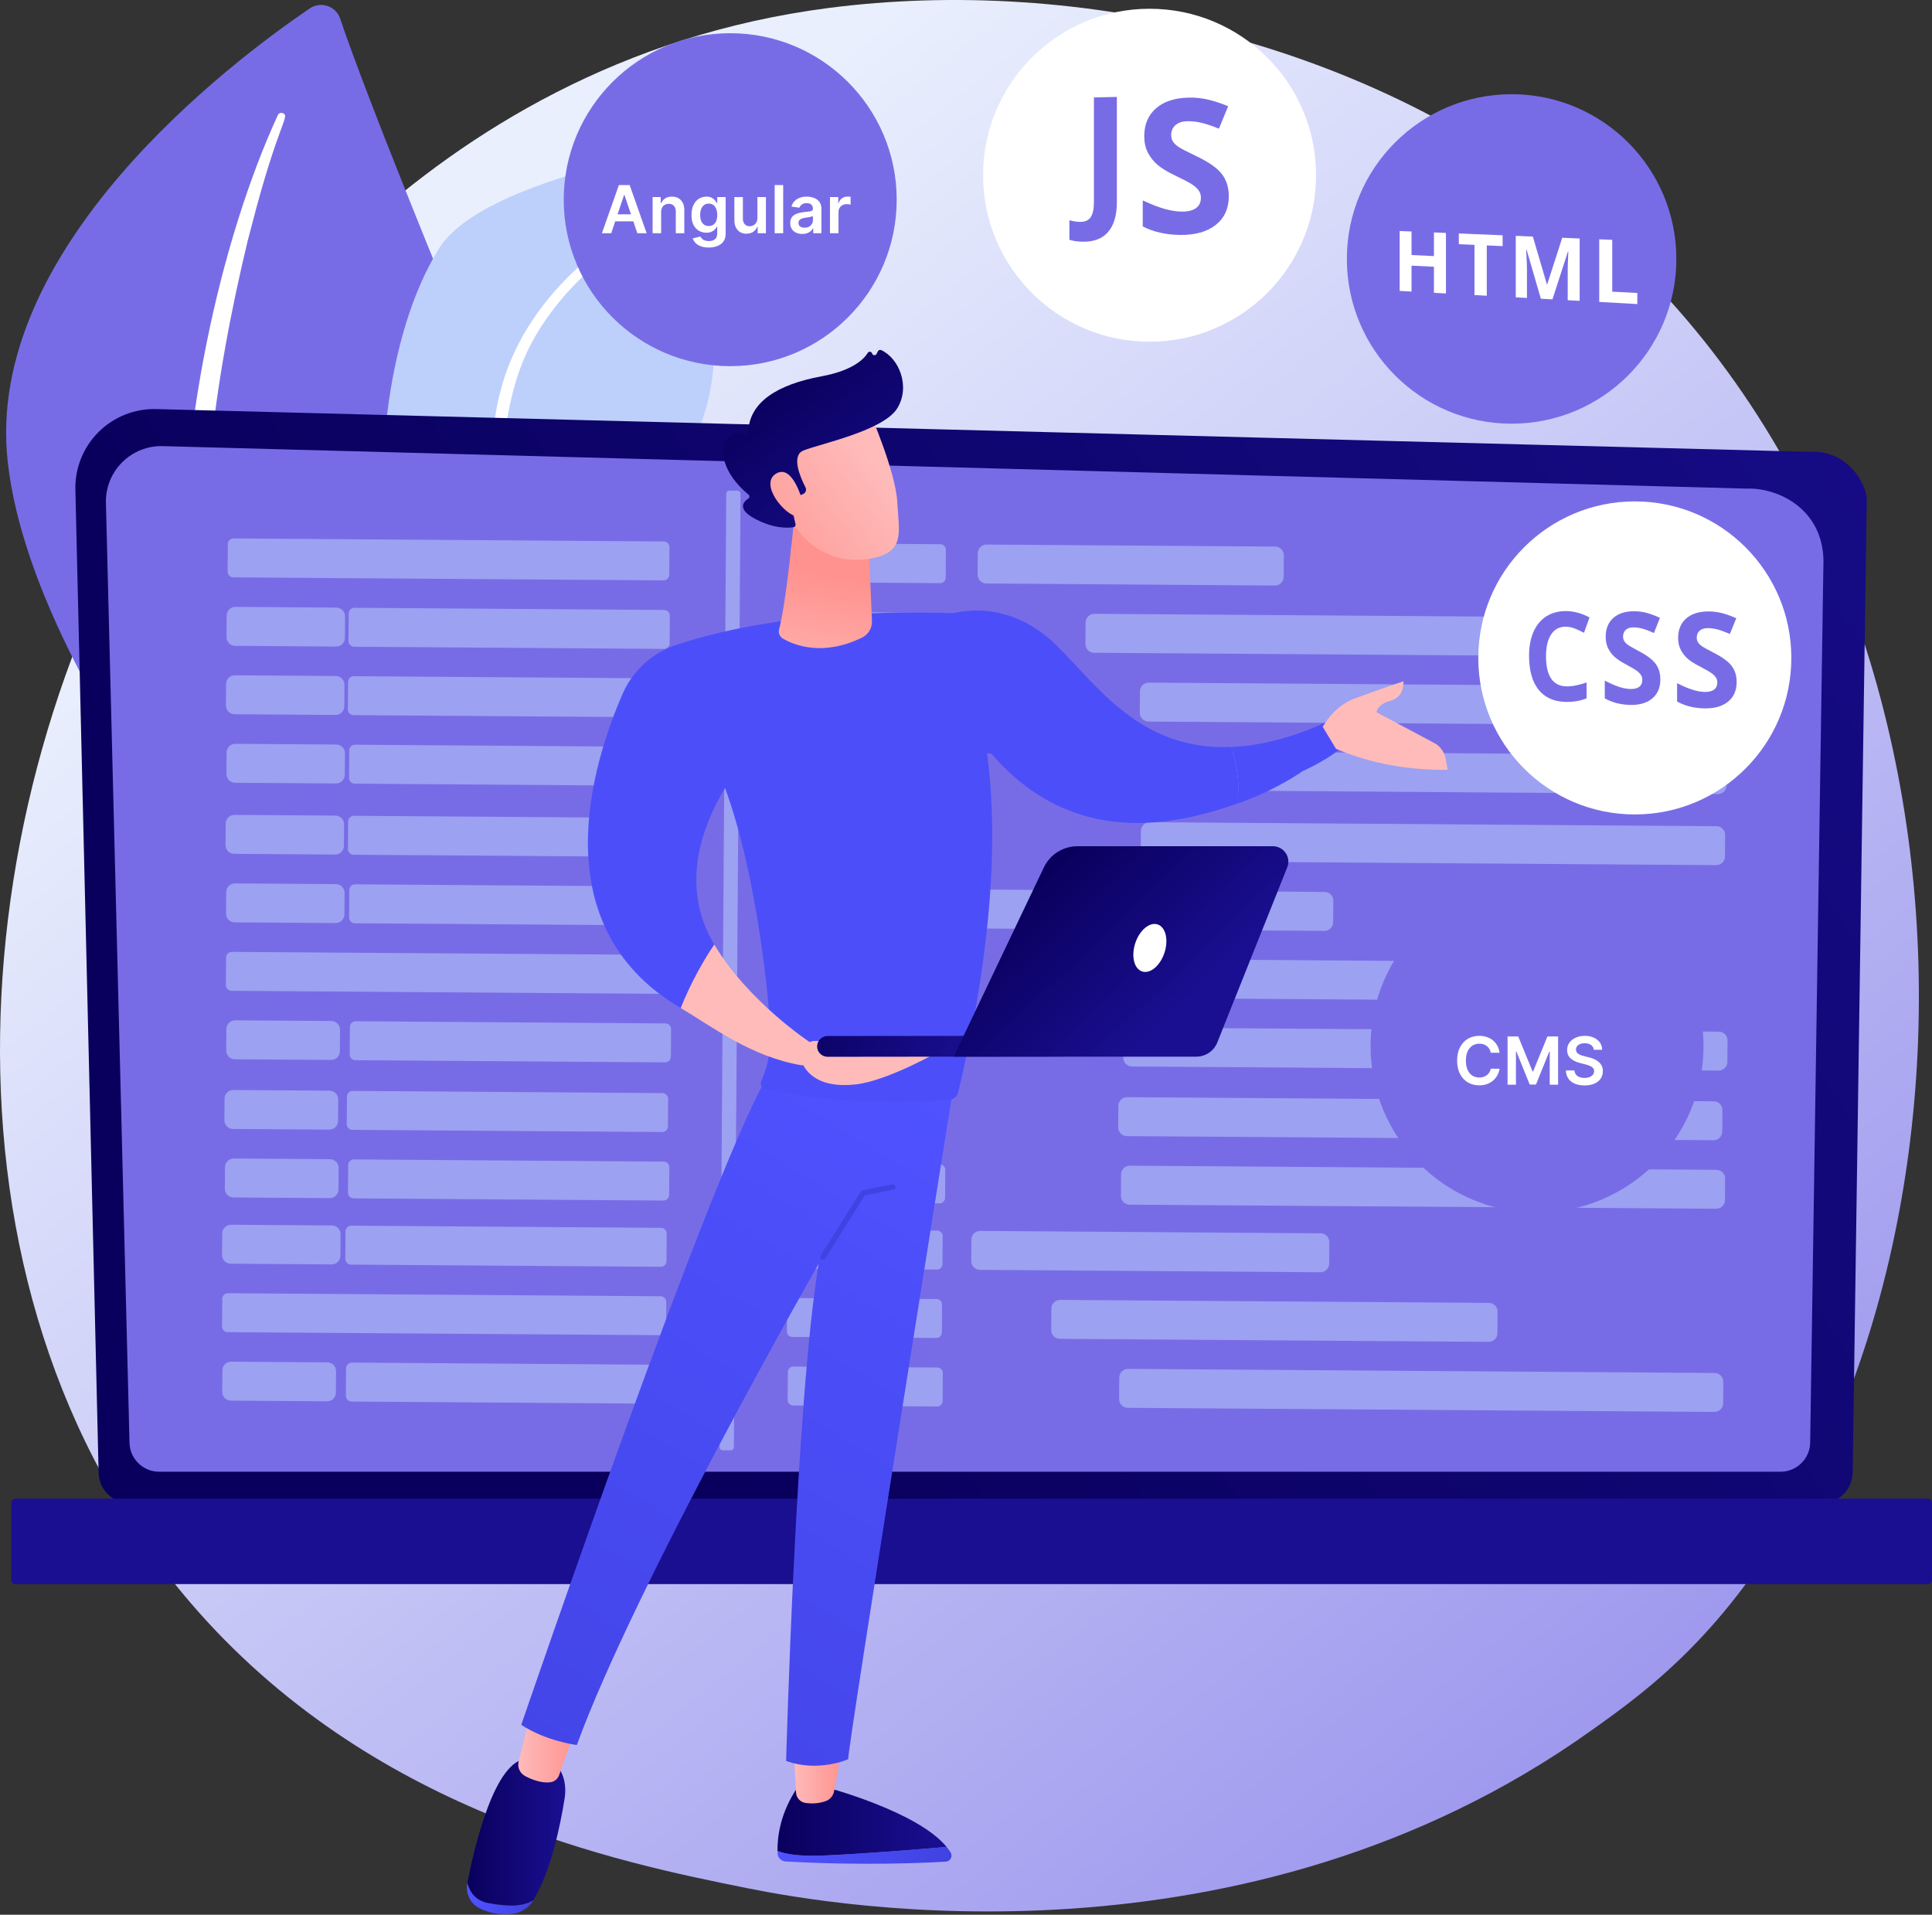 <svg width="2800" height="2775" viewBox="0 0 2800 2775" fill="none" xmlns="http://www.w3.org/2000/svg">
<rect x="0" y="0" width="2800" height="2775" fill="#333333" stroke="none"/>
<path d="M2458.64 2380.56C2401.54 2440.17 2347.5 2478.61 2304.81 2508.98C1803 2865.97 1209.22 2761.91 1083.02 2736.5C896.671 2698.97 536.459 2626.43 276.033 2322.78C-117.971 1863.38 -56.619 1139.62 248.997 661.847C304.899 574.455 600.19 89.409 1200.37 11.623C1563.59 -35.452 1986.98 59.493 2293.6 314.188C2937.21 848.815 2891.39 1928.86 2458.64 2380.56Z" fill="url(#paint0_linear_6_2423)"/>
<path d="M521.995 1531.91C521.995 1531.91 392.039 1251.82 489.418 1119.31C586.796 986.805 814.035 831.532 646.387 421.089C548.239 180.797 508.835 74.21 493.033 27.133C486.869 8.768 464.927 1.332 448.905 12.219C335.57 89.23 -23.82 359.579 11.278 669.938C52.886 1037.87 521.995 1531.91 521.995 1531.91Z" fill="#786CE6"/>
<path d="M402.653 166.862C319.754 346.733 256.179 628.871 265.786 879.148C270.413 919.07 271.692 1007.7 316.068 1146.83C352.272 1263.22 409.43 1377.98 458.013 1449.27C461.085 1453.77 467.228 1454.94 471.734 1451.86C479.484 1446.58 474.405 1437.99 474.453 1438.31C399.804 1312.88 334.849 1144.58 308.53 978.672C278.132 774.121 310.837 548.73 359.052 348.651L364.305 328.729C403.162 177.165 421.354 168.252 409.679 163.95C406.922 162.933 403.869 164.243 402.653 166.862Z" fill="white"/>
<path d="M629.534 1629.27C613.486 1644.85 633.034 1306.08 567.222 891C536.209 695.404 559.319 484.668 636.054 360.391C699.918 256.96 1015.34 206.522 1119.36 192.512C1132.35 190.761 1141.53 204.915 1134.58 216.043C1100.37 270.904 1029.99 396.943 1034.33 499.481C1040.05 634.633 947.892 751.763 849.376 807.399C750.86 863.035 698.932 902.818 702.425 1088.18C705.919 1273.54 675.132 1585.02 629.534 1629.27Z" fill="#BDD0FB"/>
<path d="M998.3 289.787C874.741 335.788 758.869 436.676 725.506 566.063L722.393 578.386C715.321 607.208 686.485 805.124 685.643 961.683C685.633 963.634 687.207 965.225 689.158 965.236C692.473 965.253 692.9 961.472 692.71 961.856C699.356 871.404 713.277 754.938 725.965 667.102C739.109 571.484 748.915 506.434 822.76 423.157C905.581 332.4 1000.71 294.882 1000.43 295.037C1001.87 294.404 1002.51 292.729 1001.88 291.297C1001.27 289.921 999.693 289.272 998.3 289.787Z" fill="white"/>
<path d="M1058.28 530.678C1191.53 530.678 1299.55 422.654 1299.55 289.401C1299.55 156.147 1191.53 48.123 1058.28 48.123C925.023 48.123 817 156.147 817 289.401C817 422.654 925.023 530.678 1058.28 530.678Z" fill="url(#paint1_linear_6_2423)"/>
<path d="M142.905 2133.5C142.905 2158.41 163.305 2178.79 188.238 2178.79H2639.69C2664.62 2178.79 2685.02 2158.41 2685.02 2133.5L2705.42 724.723C2705.42 699.814 2676.07 651.184 2622.29 654.838L226.46 592.846C195.176 592.037 164.928 604.077 142.774 626.159C120.62 648.241 108.499 678.431 109.238 709.687L142.905 2133.5Z" fill="url(#paint2_linear_6_2423)"/>
<path d="M187.661 2090.05C187.661 2113.64 206.961 2132.94 230.549 2132.94H2580.57C2604.16 2132.94 2623.46 2113.64 2623.46 2090.05L2642.71 811.15C2640.44 734.188 2572.97 706.528 2532.07 708.161L235.883 646.558C213.905 645.968 192.655 654.436 177.088 669.963C161.521 685.49 152.96 706.739 153.511 728.718L187.661 2090.05Z" fill="#786CE6"/>
<path d="M22.08 2295.74H2794.35C2797.46 2295.74 2800 2293.2 2800 2290.09V2177.61C2800 2174.5 2797.46 2171.96 2794.35 2171.96H22.08C18.97 2171.96 16.426 2174.5 16.426 2177.61V2290.09C16.426 2293.2 18.97 2295.74 22.08 2295.74Z" fill="url(#paint3_linear_6_2423)"/>
<path opacity="0.53" d="M961.604 841.141L338.13 836.774C333.556 836.742 329.875 833.008 329.907 828.435L330.186 788.56C330.218 783.987 333.952 780.305 338.525 780.337L961.999 784.704C966.572 784.736 970.254 788.47 970.222 793.043L969.943 832.918C969.911 837.492 966.178 841.173 961.604 841.141Z" fill="#BDD0FB"/>
<path opacity="0.53" d="M1362.57 845.175L1153.88 843.714C1149.49 843.683 1145.96 840.101 1145.99 835.713L1146.28 795.167C1146.31 790.779 1149.89 787.247 1154.28 787.278L1362.96 788.738C1367.35 788.769 1370.88 792.351 1370.85 796.74L1370.57 837.286C1370.54 841.674 1366.96 845.206 1362.57 845.175Z" fill="#BDD0FB"/>
<path opacity="0.53" d="M1847.7 848.573L1429.43 845.644C1422.45 845.595 1416.83 839.9 1416.88 832.924L1417.1 801.75C1417.15 794.774 1422.85 789.158 1429.82 789.207L1848.09 792.136C1855.07 792.185 1860.69 797.88 1860.64 804.856L1860.42 836.03C1860.37 843.006 1854.67 848.622 1847.7 848.573Z" fill="#BDD0FB"/>
<path opacity="0.53" d="M487.133 937.009L340.821 935.984C333.845 935.935 328.229 930.24 328.278 923.264L328.496 892.09C328.545 885.114 334.24 879.498 341.216 879.547L487.528 880.572C494.504 880.621 500.12 886.316 500.071 893.292L499.853 924.466C499.804 931.442 494.109 937.058 487.133 937.009Z" fill="#BDD0FB"/>
<path opacity="0.53" d="M962.176 940.438L513.27 937.294C508.696 937.262 505.015 933.528 505.047 928.955L505.326 889.08C505.358 884.507 509.092 880.825 513.665 880.857L962.571 884.001C967.144 884.033 970.826 887.767 970.794 892.34L970.515 932.215C970.483 936.789 966.749 940.47 962.176 940.438Z" fill="#BDD0FB"/>
<path opacity="0.53" d="M1363.68 944.475L1154.99 943.013C1150.6 942.982 1147.07 939.4 1147.1 935.012L1147.39 894.466C1147.42 890.078 1151 886.545 1155.39 886.576L1364.07 888.038C1368.46 888.069 1372 891.651 1371.96 896.039L1371.68 936.585C1371.65 940.974 1368.07 944.506 1363.68 944.475Z" fill="#BDD0FB"/>
<path opacity="0.53" d="M2210.13 950.404L1585.64 946.03C1578.66 945.981 1573.05 940.286 1573.1 933.31L1573.31 902.136C1573.36 895.16 1579.06 889.544 1586.03 889.593L2210.52 893.967C2217.5 894.016 2223.11 899.711 2223.07 906.687L2222.85 937.861C2222.8 944.838 2217.1 950.453 2210.13 950.404Z" fill="#BDD0FB"/>
<path opacity="0.53" d="M486.313 1036.15L340.001 1035.13C333.025 1035.08 327.409 1029.38 327.458 1022.41L327.676 991.233C327.725 984.257 333.42 978.641 340.396 978.69L486.708 979.715C493.684 979.764 499.3 985.459 499.251 992.435L499.033 1023.61C498.984 1030.58 493.289 1036.2 486.313 1036.15Z" fill="#BDD0FB"/>
<path opacity="0.53" d="M961.259 1039.58L512.353 1036.44C507.78 1036.4 504.098 1032.67 504.13 1028.1L504.409 988.221C504.441 983.648 508.175 979.966 512.748 979.998L961.654 983.142C966.227 983.174 969.909 986.908 969.877 991.481L969.598 1031.36C969.566 1035.93 965.832 1039.61 961.259 1039.58Z" fill="#BDD0FB"/>
<path opacity="0.53" d="M1362.82 1043.62L1154.13 1042.16C1149.75 1042.12 1146.21 1038.54 1146.24 1034.15L1146.53 993.608C1146.56 989.22 1150.14 985.687 1154.53 985.718L1363.22 987.18C1367.6 987.211 1371.14 990.793 1371.11 995.181L1370.82 1035.73C1370.79 1040.12 1367.21 1043.65 1362.82 1043.62Z" fill="#BDD0FB"/>
<path opacity="0.53" d="M2485.86 1051.48L1664.46 1045.73C1657.48 1045.68 1651.86 1039.99 1651.91 1033.01L1652.13 1001.84C1652.18 994.859 1657.87 989.243 1664.85 989.292L2486.26 995.045C2493.23 995.094 2498.85 1000.79 2498.8 1007.77L2498.58 1038.94C2498.53 1045.92 2492.84 1051.53 2485.86 1051.48Z" fill="#BDD0FB"/>
<path opacity="0.53" d="M486.997 1135.45L340.685 1134.42C333.709 1134.37 328.093 1128.68 328.142 1121.7L328.36 1090.53C328.409 1083.55 334.104 1077.94 341.08 1077.99L487.392 1079.01C494.368 1079.06 499.984 1084.76 499.935 1091.73L499.717 1122.91C499.668 1129.88 493.973 1135.5 486.997 1135.45Z" fill="#BDD0FB"/>
<path opacity="0.53" d="M963.01 1138.88L514.104 1135.74C509.531 1135.71 505.849 1131.97 505.881 1127.4L506.16 1087.53C506.192 1082.95 509.926 1079.27 514.499 1079.3L963.405 1082.45C967.979 1082.48 971.66 1086.21 971.628 1090.79L971.349 1130.66C971.317 1135.24 967.583 1138.92 963.01 1138.88Z" fill="#BDD0FB"/>
<path opacity="0.53" d="M1363.93 1142.92L1155.24 1141.46C1150.85 1141.42 1147.32 1137.84 1147.35 1133.45L1147.64 1092.91C1147.67 1088.52 1151.25 1084.99 1155.64 1085.02L1364.32 1086.48C1368.71 1086.51 1372.24 1090.09 1372.21 1094.48L1371.93 1135.03C1371.9 1139.42 1368.32 1142.95 1363.93 1142.92Z" fill="#BDD0FB"/>
<path opacity="0.53" d="M2489.62 1150.8L1668.21 1145.05C1661.23 1145 1655.62 1139.3 1655.67 1132.33L1655.89 1101.15C1655.93 1094.18 1661.63 1088.56 1668.61 1088.61L2490.01 1094.36C2496.99 1094.41 2502.61 1100.11 2502.56 1107.08L2502.34 1138.26C2502.29 1145.23 2496.6 1150.85 2489.62 1150.8Z" fill="#BDD0FB"/>
<path opacity="0.53" d="M485.755 1238.47L339.443 1237.44C332.467 1237.4 326.851 1231.7 326.9 1224.72L327.118 1193.55C327.167 1186.57 332.862 1180.96 339.838 1181.01L486.15 1182.03C493.126 1182.08 498.742 1187.78 498.693 1194.75L498.475 1225.93C498.426 1232.9 492.731 1238.52 485.755 1238.47Z" fill="#BDD0FB"/>
<path opacity="0.53" d="M961.365 1241.9L512.459 1238.76C507.886 1238.73 504.204 1234.99 504.236 1230.42L504.515 1190.54C504.547 1185.97 508.281 1182.29 512.854 1182.32L961.76 1185.46C966.333 1185.5 970.015 1189.23 969.983 1193.8L969.704 1233.68C969.672 1238.25 965.938 1241.93 961.365 1241.9Z" fill="#BDD0FB"/>
<path opacity="0.53" d="M1362.53 1245.94L1153.84 1244.48C1149.45 1244.44 1145.92 1240.86 1145.95 1236.47L1146.23 1195.93C1146.26 1191.54 1149.85 1188.01 1154.23 1188.04L1362.92 1189.5C1367.31 1189.53 1370.84 1193.11 1370.81 1197.5L1370.53 1238.05C1370.5 1242.44 1366.92 1245.97 1362.53 1245.94Z" fill="#BDD0FB"/>
<path opacity="0.53" d="M2487.22 1253.81L1665.81 1248.06C1658.83 1248.01 1653.22 1242.32 1653.27 1235.34L1653.48 1204.17C1653.53 1197.19 1659.23 1191.57 1666.2 1191.62L2487.61 1197.38C2494.59 1197.43 2500.2 1203.12 2500.16 1210.1L2499.94 1241.27C2499.89 1248.25 2494.19 1253.86 2487.22 1253.81Z" fill="#BDD0FB"/>
<path opacity="0.53" d="M486.438 1337.77L340.126 1336.74C333.15 1336.69 327.534 1331 327.583 1324.02L327.801 1292.85C327.85 1285.87 333.545 1280.26 340.521 1280.3L486.833 1281.33C493.809 1281.38 499.425 1287.07 499.376 1294.05L499.158 1325.22C499.109 1332.2 493.414 1337.82 486.438 1337.77Z" fill="#BDD0FB"/>
<path opacity="0.53" d="M963.116 1341.21L514.21 1338.06C509.637 1338.03 505.955 1334.3 505.987 1329.72L506.266 1289.85C506.298 1285.28 510.031 1281.59 514.605 1281.63L963.511 1284.77C968.084 1284.8 971.766 1288.54 971.734 1293.11L971.455 1332.98C971.423 1337.56 967.69 1341.24 963.116 1341.21Z" fill="#BDD0FB"/>
<path opacity="0.53" d="M1363.64 1345.24L1154.95 1343.78C1150.56 1343.75 1147.03 1340.16 1147.06 1335.78L1147.34 1295.23C1147.38 1290.84 1150.96 1287.31 1155.35 1287.34L1364.03 1288.8C1368.42 1288.83 1371.95 1292.41 1371.92 1296.8L1371.64 1337.35C1371.61 1341.74 1368.02 1345.27 1363.64 1345.24Z" fill="#BDD0FB"/>
<path opacity="0.53" d="M1919.39 1349.13L1425.93 1345.67C1418.95 1345.62 1413.33 1339.93 1413.38 1332.95L1413.6 1301.78C1413.65 1294.8 1419.34 1289.19 1426.32 1289.24L1919.79 1292.69C1926.76 1292.74 1932.38 1298.44 1932.33 1305.41L1932.11 1336.59C1932.06 1343.56 1926.37 1349.18 1919.39 1349.13Z" fill="#BDD0FB"/>
<path opacity="0.53" d="M962.542 1440.35L335.581 1435.96C331.008 1435.93 327.326 1432.2 327.358 1427.62L327.637 1387.75C327.669 1383.17 331.402 1379.49 335.976 1379.52L962.937 1383.92C967.51 1383.95 971.192 1387.68 971.16 1392.25L970.881 1432.13C970.849 1436.7 967.116 1440.38 962.542 1440.35Z" fill="#BDD0FB"/>
<path opacity="0.53" d="M1362.78 1444.38L1154.09 1442.92C1149.7 1442.89 1146.17 1439.3 1146.2 1434.92L1146.49 1394.37C1146.52 1389.98 1150.1 1386.45 1154.49 1386.48L1363.17 1387.94C1367.56 1387.97 1371.09 1391.56 1371.06 1395.94L1370.78 1436.49C1370.75 1440.88 1367.17 1444.41 1362.78 1444.38Z" fill="#BDD0FB"/>
<path opacity="0.53" d="M2163.59 1449.99L1542.14 1445.64C1535.16 1445.59 1529.55 1439.89 1529.59 1432.92L1529.81 1401.74C1529.86 1394.77 1535.56 1389.15 1542.53 1389.2L2163.98 1393.55C2170.96 1393.6 2176.58 1399.29 2176.53 1406.27L2176.31 1437.44C2176.26 1444.42 2170.57 1450.04 2163.59 1449.99Z" fill="#BDD0FB"/>
<path opacity="0.53" d="M479.844 1536.16L340.391 1535.18C333.415 1535.13 327.799 1529.44 327.848 1522.46L328.066 1491.29C328.115 1484.31 333.81 1478.7 340.786 1478.75L480.239 1479.72C487.215 1479.77 492.831 1485.47 492.782 1492.44L492.564 1523.62C492.515 1530.59 486.82 1536.21 479.844 1536.16Z" fill="#BDD0FB"/>
<path opacity="0.53" d="M963.951 1539.65L515.045 1536.51C510.472 1536.48 506.79 1532.74 506.822 1528.17L507.101 1488.3C507.133 1483.72 510.867 1480.04 515.44 1480.07L964.346 1483.22C968.92 1483.25 972.601 1486.98 972.569 1491.56L972.29 1531.43C972.258 1536.01 968.524 1539.69 963.951 1539.65Z" fill="#BDD0FB"/>
<path opacity="0.53" d="M1363.89 1543.68L1155.2 1542.22C1150.81 1542.19 1147.28 1538.61 1147.31 1534.22L1147.59 1493.67C1147.63 1489.28 1151.21 1485.75 1155.6 1485.78L1364.28 1487.24C1368.67 1487.27 1372.2 1490.86 1372.17 1495.24L1371.89 1535.79C1371.86 1540.18 1368.28 1543.71 1363.89 1543.68Z" fill="#BDD0FB"/>
<path opacity="0.53" d="M2490.72 1551.57L1640.55 1545.62C1633.57 1545.57 1627.96 1539.87 1628.01 1532.9L1628.23 1501.72C1628.27 1494.75 1633.97 1489.13 1640.95 1489.18L2491.11 1495.13C2498.09 1495.18 2503.7 1500.88 2503.65 1507.85L2503.44 1539.03C2503.39 1546 2497.69 1551.62 2490.72 1551.57Z" fill="#BDD0FB"/>
<path opacity="0.53" d="M480.669 1832.47L334.357 1831.45C327.381 1831.4 321.765 1825.7 321.814 1818.73L322.032 1787.55C322.081 1780.58 327.776 1774.96 334.752 1775.01L481.064 1776.03C488.04 1776.08 493.656 1781.78 493.607 1788.75L493.389 1819.93C493.34 1826.9 487.645 1832.52 480.669 1832.47Z" fill="#BDD0FB"/>
<path opacity="0.53" d="M957.572 1835.92L508.666 1832.77C504.092 1832.74 500.411 1829.01 500.443 1824.43L500.722 1784.56C500.754 1779.99 504.488 1776.3 509.061 1776.34L957.967 1779.48C962.54 1779.51 966.222 1783.25 966.19 1787.82L965.911 1827.69C965.879 1832.27 962.146 1835.95 957.572 1835.92Z" fill="#BDD0FB"/>
<path opacity="0.53" d="M1357.87 1839.94L1149.18 1838.48C1144.79 1838.45 1141.26 1834.87 1141.29 1830.48L1141.58 1789.93C1141.61 1785.55 1145.19 1782.01 1149.58 1782.04L1358.26 1783.51C1362.65 1783.54 1366.18 1787.12 1366.15 1791.51L1365.87 1832.05C1365.84 1836.44 1362.26 1839.97 1357.87 1839.94Z" fill="#BDD0FB"/>
<path opacity="0.53" d="M1913.62 1843.83L1420.16 1840.38C1413.18 1840.33 1407.56 1834.63 1407.61 1827.66L1407.83 1796.48C1407.88 1789.51 1413.57 1783.89 1420.55 1783.94L1914.02 1787.4C1920.99 1787.45 1926.61 1793.14 1926.56 1800.12L1926.34 1831.29C1926.29 1838.27 1920.6 1843.88 1913.62 1843.83Z" fill="#BDD0FB"/>
<path opacity="0.53" d="M956.998 1935.06L330.037 1930.67C325.463 1930.64 321.782 1926.91 321.814 1922.33L322.093 1882.46C322.125 1877.88 325.859 1874.2 330.432 1874.23L957.393 1878.62C961.966 1878.66 965.648 1882.39 965.616 1886.96L965.337 1926.84C965.305 1931.41 961.572 1935.09 956.998 1935.06Z" fill="#BDD0FB"/>
<path opacity="0.53" d="M1357.01 1939.08L1148.32 1937.62C1143.93 1937.59 1140.4 1934.01 1140.43 1929.62L1140.72 1889.08C1140.75 1884.69 1144.33 1881.15 1148.72 1881.19L1357.4 1882.65C1361.79 1882.68 1365.32 1886.26 1365.29 1890.65L1365.01 1931.19C1364.98 1935.58 1361.4 1939.12 1357.01 1939.08Z" fill="#BDD0FB"/>
<path opacity="0.53" d="M2157.47 1944.69L1536.02 1940.34C1529.04 1940.29 1523.43 1934.59 1523.48 1927.62L1523.7 1896.44C1523.74 1889.47 1529.44 1883.85 1536.42 1883.9L2157.87 1888.25C2164.84 1888.3 2170.46 1894 2170.41 1900.97L2170.19 1932.15C2170.14 1939.12 2164.45 1944.74 2157.47 1944.69Z" fill="#BDD0FB"/>
<path opacity="0.53" d="M474.075 2030.87L334.622 2029.89C327.646 2029.84 322.03 2024.14 322.079 2017.17L322.297 1985.99C322.346 1979.02 328.041 1973.4 335.017 1973.45L474.47 1974.43C481.446 1974.48 487.062 1980.17 487.013 1987.15L486.795 2018.32C486.746 2025.3 481.051 2030.91 474.075 2030.87Z" fill="#BDD0FB"/>
<path opacity="0.53" d="M958.406 2034.36L509.5 2031.22C504.927 2031.19 501.245 2027.45 501.277 2022.88L501.556 1983.01C501.588 1978.43 505.322 1974.75 509.895 1974.78L958.801 1977.93C963.374 1977.96 967.056 1981.69 967.024 1986.27L966.745 2026.14C966.714 2030.71 962.98 2034.4 958.406 2034.36Z" fill="#BDD0FB"/>
<path opacity="0.53" d="M1358.12 2038.38L1149.43 2036.92C1145.04 2036.89 1141.51 2033.31 1141.54 2028.92L1141.83 1988.38C1141.86 1983.99 1145.44 1980.46 1149.83 1980.49L1358.51 1981.95C1362.9 1981.98 1366.44 1985.56 1366.4 1989.95L1366.12 2030.5C1366.09 2034.88 1362.51 2038.42 1358.12 2038.38Z" fill="#BDD0FB"/>
<path opacity="0.53" d="M2484.6 2046.27L1634.43 2040.32C1627.46 2040.27 1621.84 2034.58 1621.89 2027.6L1622.11 1996.43C1622.16 1989.45 1627.85 1983.83 1634.83 1983.88L2484.99 1989.84C2491.97 1989.89 2497.59 1995.58 2497.54 2002.56L2497.32 2033.73C2497.27 2040.71 2491.58 2046.32 2484.6 2046.27Z" fill="#BDD0FB"/>
<path opacity="0.53" d="M477.211 1637.13L337.758 1636.15C330.782 1636.1 325.166 1630.41 325.215 1623.43L325.433 1592.26C325.482 1585.28 331.177 1579.66 338.153 1579.71L477.606 1580.69C484.582 1580.74 490.198 1586.43 490.149 1593.41L489.931 1624.58C489.882 1631.56 484.187 1637.18 477.211 1637.13Z" fill="#BDD0FB"/>
<path opacity="0.53" d="M959.685 1640.61L510.779 1637.47C506.206 1637.43 502.524 1633.7 502.556 1629.13L502.835 1589.25C502.867 1584.68 506.601 1581 511.174 1581.03L960.08 1584.17C964.653 1584.2 968.335 1587.94 968.303 1592.51L968.024 1632.39C967.992 1636.96 964.258 1640.64 959.685 1640.61Z" fill="#BDD0FB"/>
<path opacity="0.53" d="M1360.56 1644.64L1151.87 1643.18C1147.48 1643.15 1143.95 1639.57 1143.98 1635.18L1144.26 1594.63C1144.29 1590.24 1147.88 1586.71 1152.26 1586.74L1360.95 1588.2C1365.34 1588.24 1368.87 1591.82 1368.84 1596.21L1368.56 1636.75C1368.53 1641.14 1364.94 1644.67 1360.56 1644.64Z" fill="#BDD0FB"/>
<path opacity="0.53" d="M2483.31 1652.5L1633.15 1646.55C1626.17 1646.5 1620.56 1640.81 1620.61 1633.83L1620.82 1602.66C1620.87 1595.68 1626.57 1590.06 1633.54 1590.11L2483.71 1596.07C2490.69 1596.12 2496.3 1601.81 2496.25 1608.79L2496.03 1639.96C2495.99 1646.94 2490.29 1652.55 2483.31 1652.5Z" fill="#BDD0FB"/>
<path opacity="0.53" d="M477.84 1736.42L338.387 1735.45C331.411 1735.4 325.795 1729.7 325.844 1722.73L326.062 1691.55C326.111 1684.58 331.806 1678.96 338.782 1679.01L478.235 1679.99C485.211 1680.04 490.827 1685.73 490.778 1692.71L490.56 1723.88C490.511 1730.86 484.816 1736.47 477.84 1736.42Z" fill="#BDD0FB"/>
<path opacity="0.53" d="M961.436 1739.92L512.53 1736.77C507.956 1736.74 504.275 1733.01 504.307 1728.43L504.586 1688.56C504.618 1683.98 508.352 1680.3 512.925 1680.33L961.831 1683.48C966.404 1683.51 970.086 1687.24 970.054 1691.82L969.775 1731.69C969.743 1736.27 966.01 1739.95 961.436 1739.92Z" fill="#BDD0FB"/>
<path opacity="0.53" d="M1361.66 1743.94L1152.98 1742.48C1148.59 1742.45 1145.06 1738.87 1145.09 1734.48L1145.37 1693.93C1145.4 1689.54 1148.99 1686.01 1153.37 1686.04L1362.06 1687.5C1366.45 1687.54 1369.98 1691.12 1369.95 1695.51L1369.67 1736.05C1369.64 1740.44 1366.05 1743.97 1361.66 1743.94Z" fill="#BDD0FB"/>
<path opacity="0.53" d="M2487.22 1751.82L1637.06 1745.87C1630.08 1745.82 1624.46 1740.13 1624.51 1733.15L1624.73 1701.98C1624.78 1695 1630.48 1689.38 1637.45 1689.43L2487.62 1695.39C2494.59 1695.44 2500.21 1701.13 2500.16 1708.11L2499.94 1739.28C2499.89 1746.26 2494.2 1751.87 2487.22 1751.82Z" fill="#BDD0FB"/>
<path opacity="0.53" d="M1058.92 2101.91L1047.48 2101.83C1044.91 2101.81 1042.85 2099.72 1042.87 2097.16L1052.55 715.607C1052.57 713.046 1054.66 710.985 1057.22 711.003L1068.66 711.083C1071.22 711.101 1073.28 713.192 1073.26 715.752L1063.59 2097.31C1063.57 2099.87 1061.48 2101.93 1058.92 2101.91Z" fill="#BDD0FB"/>
<path d="M2227.6 1757.36C2360.86 1757.36 2468.88 1649.34 2468.88 1516.09C2468.88 1382.83 2360.86 1274.81 2227.6 1274.81C2094.35 1274.81 1986.32 1382.83 1986.32 1516.09C1986.32 1649.34 2094.35 1757.36 2227.6 1757.36Z" fill="url(#paint4_linear_6_2423)"/>
<path d="M1666.03 495.24C1799.29 495.24 1907.31 387.216 1907.31 253.963C1907.31 120.709 1799.29 12.685 1666.03 12.685C1532.78 12.685 1424.76 120.709 1424.76 253.963C1424.76 387.216 1532.78 495.24 1666.03 495.24Z" fill="url(#paint5_linear_6_2423)"/>
<path d="M1569.14 350.3C1561.74 350.172 1555.31 349.255 1549.84 347.55V319.201C1555.45 320.731 1560.58 321.524 1565.23 321.578C1572.43 321.662 1577.59 319.384 1580.71 314.739C1583.84 310.088 1585.4 302.782 1585.4 292.824V141.238L1618.65 140.454V292.8C1618.65 311.806 1614.45 326.231 1606.05 336.051C1597.69 345.839 1585.36 350.58 1569.14 350.3Z" fill="url(#paint6_linear_6_2423)"/>
<path d="M1780.87 284.46C1780.87 302.149 1774.52 316.022 1761.85 326.042C1749.24 336.014 1731.8 340.816 1709.61 340.485C1689.34 340.182 1671.54 336.063 1656.16 328.171V290.481C1668.79 296.322 1679.54 300.468 1688.37 302.903C1697.23 305.346 1705.36 306.602 1712.74 306.665C1721.64 306.74 1728.48 305.072 1733.26 301.658C1738.05 298.238 1740.45 293.116 1740.45 286.286C1740.45 282.477 1739.39 279.082 1737.28 276.104C1735.17 273.128 1732.08 270.267 1728 267.522C1723.93 264.781 1715.66 260.409 1703.23 254.423C1691.62 248.906 1682.96 243.619 1677.2 238.562C1671.46 233.516 1666.87 227.64 1663.45 220.932C1660.04 214.233 1658.33 206.393 1658.33 197.406C1658.33 180.47 1663.95 167.06 1675.2 157.135C1686.51 147.166 1702.23 141.936 1722.43 141.473C1732.41 141.244 1741.96 142.222 1751.09 144.414C1760.25 146.613 1769.86 149.795 1779.94 153.955L1766.57 186.436C1756.2 182.316 1747.65 179.467 1740.91 177.891C1734.18 176.319 1727.59 175.583 1721.12 175.689C1713.44 175.815 1707.57 177.715 1703.49 181.393C1699.41 185.066 1697.38 189.797 1697.38 195.601C1697.38 199.21 1698.2 202.338 1699.85 205.005C1701.49 207.674 1704.12 210.242 1707.72 212.717C1711.33 215.196 1719.89 219.643 1733.46 226.088C1751.51 234.675 1763.96 243.36 1770.71 252.116C1777.48 260.894 1780.87 271.681 1780.87 284.46Z" fill="url(#paint7_linear_6_2423)"/>
<path d="M2190.73 614.064C2322.59 614.064 2429.49 507.166 2429.49 375.301C2429.49 243.435 2322.59 136.538 2190.73 136.538C2058.86 136.538 1951.96 243.435 1951.96 375.301C1951.96 507.166 2058.86 614.064 2190.73 614.064Z" fill="url(#paint8_linear_6_2423)"/>
<path d="M2095.59 425.314L2078.15 424.349V386.586L2045.72 384.984V422.555L2028.5 421.602V334.789L2045.72 335.506V369.623L2078.15 371.146V336.854L2095.59 337.58V425.314Z" fill="white"/>
<path d="M2154.74 428.585L2136.92 427.599V354.881L2114.23 353.882V338.355L2177.71 340.996V356.677L2154.74 355.667V428.585Z" fill="white"/>
<path d="M2233.13 432.923L2212.4 361.689L2211.88 361.665C2212.62 375.957 2212.99 385.487 2212.99 390.253V431.808L2196.77 430.911V341.79L2221.51 342.82L2241.94 412.295L2242.29 412.313L2264.1 344.592L2289.36 345.643V436.033L2272.04 435.075V392.404C2272.04 390.391 2272.07 388.069 2272.13 385.44C2272.19 382.812 2272.46 375.835 2272.94 364.51L2272.4 364.486L2249.94 433.852L2233.13 432.923Z" fill="white"/>
<path d="M2317.74 437.604V346.825L2336.58 347.609V422.706L2372.92 424.629V440.657L2317.74 437.604Z" fill="white"/>
<path d="M2369.29 1180.36C2494.57 1180.36 2596.14 1078.79 2596.14 953.511C2596.14 828.229 2494.57 726.667 2369.29 726.667C2244.01 726.667 2142.45 828.229 2142.45 953.511C2142.45 1078.79 2244.01 1180.36 2369.29 1180.36Z" fill="url(#paint9_linear_6_2423)"/>
<path d="M2269.36 908.251C2260.13 908.158 2253.03 911.909 2248.03 919.481C2243.05 927.027 2240.59 937.588 2240.61 951.179C2240.68 979.448 2250.25 993.951 2269.52 994.708C2277.68 995.029 2287.62 993.16 2299.38 989.075L2299.41 1012.05C2289.74 1016.03 2279.02 1017.72 2267.26 1017.17C2250.53 1016.39 2237.84 1010.21 2229.1 998.687C2220.41 987.228 2216.06 971.151 2216.01 950.396C2215.98 937.32 2218.07 925.896 2222.29 916.101C2226.53 906.278 2232.65 898.743 2240.68 893.501C2248.76 888.229 2258.3 885.595 2269.32 885.622C2280.63 885.65 2292.09 888.714 2303.69 894.846L2295.63 917.094C2291.22 914.741 2286.79 912.689 2282.35 910.934C2277.93 909.188 2273.6 908.293 2269.36 908.251Z" fill="url(#paint10_linear_6_2423)"/>
<path d="M2406.31 984.7C2406.31 996.787 2402.2 1006.14 2394 1012.73C2385.85 1019.28 2374.58 1022.21 2360.26 1021.54C2347.18 1020.92 2335.71 1017.76 2325.79 1012.08L2325.76 986.396C2333.91 990.622 2340.84 993.658 2346.53 995.49C2352.25 997.329 2357.49 998.345 2362.26 998.533C2368.01 998.759 2372.43 997.756 2375.51 995.519C2378.61 993.278 2380.16 989.826 2380.15 985.164C2380.15 982.562 2379.47 980.223 2378.1 978.15C2376.74 976.08 2374.74 974.067 2372.1 972.112C2369.47 970.162 2364.13 967.02 2356.09 962.7C2348.6 958.716 2343.01 954.948 2339.29 951.386C2335.58 947.835 2332.62 943.741 2330.41 939.102C2328.2 934.471 2327.09 929.089 2327.09 922.953C2327.07 911.394 2330.68 902.335 2337.94 895.753C2345.23 889.138 2355.38 885.832 2368.44 885.865C2374.89 885.881 2381.08 886.716 2386.99 888.374C2392.92 890.038 2399.15 892.382 2405.68 895.408L2397.03 917.404C2390.31 914.399 2384.77 912.3 2380.41 911.099C2376.06 909.903 2371.79 909.285 2367.61 909.242C2362.64 909.192 2358.85 910.389 2356.22 912.828C2353.59 915.264 2352.28 918.461 2352.28 922.426C2352.28 924.89 2352.81 927.045 2353.88 928.895C2354.94 930.747 2356.64 932.55 2358.97 934.306C2361.3 936.065 2366.84 939.263 2375.61 943.914C2387.29 950.116 2395.35 956.285 2399.72 962.399C2404.11 968.531 2406.31 975.969 2406.31 984.7Z" fill="url(#paint11_linear_6_2423)"/>
<path d="M2516.9 988.494C2516.89 1001.01 2512.47 1010.69 2503.67 1017.5C2494.92 1024.27 2482.83 1027.28 2467.48 1026.56C2453.47 1025.91 2441.18 1022.62 2430.57 1016.72V990.146C2439.29 994.53 2446.71 997.68 2452.81 999.585C2458.93 1001.5 2464.55 1002.56 2469.66 1002.76C2475.82 1003 2480.55 1001.97 2483.87 999.656C2487.18 997.34 2488.85 993.768 2488.85 988.942C2488.85 986.248 2488.12 983.826 2486.66 981.678C2485.2 979.533 2483.06 977.447 2480.24 975.42C2477.42 973.398 2471.7 970.14 2463.09 965.66C2455.07 961.529 2449.08 957.625 2445.1 953.936C2441.13 950.258 2437.97 946.019 2435.61 941.216C2433.25 936.422 2432.07 930.854 2432.07 924.504C2432.07 912.544 2435.95 903.169 2443.73 896.359C2451.55 889.514 2462.43 886.095 2476.42 886.129C2483.34 886.146 2489.97 887.011 2496.3 888.728C2502.66 890.452 2509.34 892.88 2516.34 896.015L2507.03 918.792C2499.83 915.677 2493.9 913.502 2489.22 912.257C2484.56 911.017 2479.98 910.374 2475.5 910.329C2470.18 910.275 2466.12 911.513 2463.29 914.036C2460.47 916.556 2459.06 919.865 2459.06 923.969C2459.06 926.519 2459.62 928.75 2460.76 930.665C2461.9 932.583 2463.72 934.449 2466.21 936.269C2468.71 938.092 2474.63 941.405 2484.03 946.228C2496.55 952.659 2505.18 959.054 2509.86 965.39C2514.56 971.746 2516.91 979.452 2516.9 988.494Z" fill="url(#paint12_linear_6_2423)"/>
<path d="M1371.91 2676.71C1328.7 2680.44 1253.71 2686.51 1194.6 2689.11C1159.06 2690.68 1138.6 2687.2 1126.82 2682.48C1126.84 2683.81 1126.87 2685.06 1126.93 2686.23C1127.2 2692.45 1132.26 2697.43 1138.54 2697.78C1250.25 2704.01 1339.09 2699.94 1370.72 2698.01C1377.26 2697.61 1381.16 2690.51 1377.81 2684.93C1376.14 2682.14 1374.11 2679.41 1371.91 2676.71Z" fill="url(#paint13_linear_6_2423)"/>
<path d="M1194.59 2689.11C1253.71 2686.51 1328.7 2680.44 1371.91 2676.71C1329.43 2624.59 1194.59 2589.46 1194.59 2589.46H1156.51C1130.32 2627.22 1126.53 2663.16 1126.81 2682.48C1138.6 2687.2 1159.06 2690.68 1194.59 2689.11Z" fill="url(#paint14_linear_6_2423)"/>
<path d="M1150.1 2527.29L1153.66 2597.81C1154.05 2605.45 1159.77 2611.87 1167.41 2612.96C1175.02 2614.05 1185.22 2614.19 1196.02 2610.59C1202.67 2608.38 1207.61 2602.78 1208.83 2595.94L1221.15 2527.29L1150.1 2527.29Z" fill="url(#paint15_linear_6_2423)"/>
<path d="M708.114 2758.06C689.376 2754.68 680.898 2742.1 677.343 2728.65C677.319 2728.78 677.296 2728.9 677.273 2729.02C674.516 2743.2 680.907 2757.91 693.683 2764.9C709.126 2773.35 726.011 2774.79 739.119 2774.09C753.183 2773.34 766.092 2765.82 773.187 2753.78L773.293 2753.6C759.177 2762.63 739.362 2763.69 708.114 2758.06Z" fill="url(#paint16_linear_6_2423)"/>
<path d="M796.457 2549.02H765.052C717.215 2547.76 687.176 2678.16 677.343 2728.65C680.898 2742.1 689.375 2754.68 708.114 2758.06C739.362 2763.69 759.178 2762.63 773.294 2753.6C799.138 2709.65 811.951 2645.28 818.109 2607.71C825.115 2564.98 796.457 2549.02 796.457 2549.02Z" fill="url(#paint17_linear_6_2423)"/>
<path d="M769.089 2483.56L751.65 2552.92C749.511 2561.43 753.582 2570.22 761.445 2574.26C771.201 2579.27 784.936 2584.53 797.559 2583C803.495 2582.29 808.427 2578.11 810.388 2572.52L835.991 2499.54L769.089 2483.56Z" fill="url(#paint18_linear_6_2423)"/>
<path d="M1382.55 1570.05C1382.55 1570.05 1226.71 2544.2 1229.27 2549.55C1229.27 2549.55 1186.23 2569.12 1139.31 2552.05C1139.31 2552.05 1153.4 2031.29 1186.42 1831.63C1186.42 1831.63 920.451 2297.08 835.989 2529C835.989 2529 791.937 2523.75 755.472 2499.75C755.472 2499.75 1041.85 1661.96 1118.25 1550.37L1382.55 1570.05Z" fill="url(#paint19_linear_6_2423)"/>
<path d="M1192.64 1825.84C1191.94 1825.84 1191.23 1825.65 1190.59 1825.24C1188.77 1824.11 1188.22 1821.71 1189.36 1819.89L1247.59 1726.87C1248.16 1725.96 1249.07 1725.33 1250.12 1725.12L1292.98 1716.5C1295.08 1716.06 1297.13 1717.44 1297.55 1719.54C1297.98 1721.64 1296.62 1723.69 1294.51 1724.11L1253.29 1732.41L1195.94 1824.01C1195.2 1825.19 1193.94 1825.84 1192.64 1825.84Z" fill="url(#paint20_linear_6_2423)"/>
<path d="M1439.76 896.294C1429.24 892.646 1418.25 890.509 1407.12 889.856C1346.32 886.291 1145.96 879.786 980.163 934.561C945.271 946.088 917.01 971.883 902.445 1005.31C857.596 1108.23 784.986 1342.62 986.559 1460.95C1002.05 1422.5 1019.92 1391.6 1035.21 1368.89C1002.74 1314.14 993.13 1239.35 1050.73 1141.97C1092.74 1255.39 1112.44 1420.88 1116.56 1494.12C1117.92 1518.23 1113.69 1542.3 1104.23 1564.56L1103.19 1566.99C1101.17 1571.75 1103.96 1577.23 1109.05 1578.37C1222.53 1603.86 1340.55 1596.93 1375.81 1594.02C1382.11 1593.5 1387.34 1589 1388.78 1582.91C1443.96 1350.4 1444.09 1191.8 1430.58 1091.54C1482.2 1103.08 1553.98 935.871 1439.76 896.294Z" fill="url(#paint21_linear_6_2423)"/>
<path d="M1150.76 754.41C1150.76 754.41 1139.28 875.789 1129.17 911.693C1127.64 917.14 1130 922.884 1134.95 925.712C1152.11 935.514 1193.25 951.502 1249.53 923.92C1258.65 919.452 1264.13 909.948 1263.71 899.889L1258.75 782.597L1150.76 754.41Z" fill="url(#paint22_linear_6_2423)"/>
<path d="M1261.22 599.128C1261.22 599.128 1297.94 683.474 1300.41 727.745C1302.87 772.016 1312.41 800.742 1261.22 809.657C1210.03 818.572 1166.91 793.072 1143.55 748.973C1143.55 748.973 1106.95 681.022 1115.16 653.194C1123.37 625.365 1261.22 599.128 1261.22 599.128Z" fill="url(#paint23_linear_6_2423)"/>
<path d="M1161.04 717.266L1163.96 715.982C1167.67 714.346 1169.25 709.931 1167.39 706.33C1160.17 692.383 1146.1 660.424 1164.28 652.968C1187.71 643.359 1280.51 624.435 1300.53 591.507C1319.77 559.859 1302.72 519.008 1277.1 507.389C1275.38 506.611 1273.36 507.229 1272.48 508.893L1270.35 512.934C1268.89 515.7 1264.8 515.28 1263.93 512.276V512.275C1263.1 509.39 1259.26 508.831 1257.67 511.378C1251.51 521.23 1234.9 537.201 1190.46 545.402C1127.31 557.056 1085.56 582.612 1084.52 626.249C1084.46 629.021 1081.51 630.563 1079.14 629.12C1074.48 626.279 1067.01 624.945 1057.04 633.33C1039.7 647.913 1046.8 685.741 1084.82 716.858C1086.62 718.337 1086.61 721.156 1084.65 722.429C1077.76 726.915 1067.48 737.592 1094.11 751.823C1121.64 766.543 1142.21 765.336 1150.13 764.029C1152.1 763.703 1153.37 761.796 1152.94 759.847L1144.48 721.493C1144.01 719.322 1145.66 717.266 1147.88 717.266H1161.04Z" fill="url(#paint24_linear_6_2423)"/>
<path d="M1162.63 725.36C1162.63 725.36 1148.63 671.481 1124.47 686.588C1100.31 701.694 1137 746.957 1156.43 748.973L1162.63 725.36Z" fill="url(#paint25_linear_6_2423)"/>
<path d="M1161.6 1543.85L1327.3 1540.24C1327.3 1540.24 1182.81 1499.4 1173.84 1510.52C1173.84 1510.52 1084.29 1451.67 1035.21 1368.89C1019.92 1391.6 1002.05 1422.5 986.56 1460.95C1030.56 1486.78 1088.34 1531.65 1161.6 1543.85Z" fill="url(#paint26_linear_6_2423)"/>
<path d="M1156.93 1515.16C1156.93 1515.16 1153.51 1581.18 1240.17 1571.59C1287.27 1566.38 1363.31 1522.46 1363.31 1522.46C1363.31 1522.46 1165.12 1521.94 1156.93 1515.16Z" fill="url(#paint27_linear_6_2423)"/>
<path d="M1198.71 1531.56C1198.97 1531.58 1199.23 1531.58 1199.49 1531.58L1539.19 1531.21C1547.59 1531.21 1554.39 1524.46 1554.38 1516.16C1554.38 1507.84 1547.54 1500.98 1539.16 1501.13L1199.45 1501.49C1191.05 1501.5 1184.25 1508.24 1184.26 1516.55C1184.27 1524.6 1190.67 1531.17 1198.71 1531.56Z" fill="url(#paint28_linear_6_2423)"/>
<path d="M1844.58 1226.39H1561.67C1540.8 1226.39 1521.8 1238.3 1512.9 1256.98L1382.11 1531.38H1733.69C1747.14 1531.38 1759.22 1523.25 1764.17 1510.88L1865.59 1256.96C1871.45 1242.29 1860.52 1226.39 1844.58 1226.39Z" fill="url(#paint29_linear_6_2423)"/>
<path d="M1645.26 1367.08C1639.13 1385.93 1643.66 1404.23 1655.38 1407.96C1667.1 1411.69 1681.57 1399.44 1687.7 1380.6C1693.83 1361.75 1689.3 1343.45 1677.58 1339.72C1665.86 1335.98 1651.39 1348.24 1645.26 1367.08Z" fill="url(#paint30_linear_6_2423)"/>
<path d="M1783.98 1082.62C1652.07 1088.09 1588.7 991.598 1531.01 935.11C1454.85 860.532 1374.23 890.917 1374.23 890.917L1435.51 1090.94C1554.59 1230.23 1702.72 1196.11 1792.77 1164.85C1797.62 1132.27 1791.83 1103.94 1783.98 1082.62Z" fill="url(#paint31_linear_6_2423)"/>
<path d="M1974.78 1024.86L1929.24 1043.38C1874.22 1069.24 1826.23 1080.87 1783.98 1082.62C1791.83 1103.94 1797.62 1132.27 1792.77 1164.85C1850.1 1144.95 1887.64 1117.69 1887.64 1117.69C1991.43 1070.06 1974.78 1024.86 1974.78 1024.86Z" fill="url(#paint32_linear_6_2423)"/>
<path d="M2095.06 1099.2C2093.28 1089.66 2087.25 1081.45 2078.69 1076.88L1995.11 1032.33C1995.11 1032.33 1995 1020.98 2015.6 1015.5C2036.2 1010.02 2033.97 987.367 2033.97 987.367C2033.97 987.367 2005.62 996.778 1963.95 1012.06C1940.12 1020.8 1925.3 1039.17 1916.96 1053.3L1936.26 1085.31C1988.37 1107.29 2042.52 1116.26 2098.16 1115.77L2095.06 1099.2Z" fill="url(#paint33_linear_6_2423)"/>
<path d="M1390.52 950.293C1390.52 950.293 1417.53 992.838 1430.81 1093.19L1390.52 950.293Z" fill="url(#paint34_linear_6_2423)"/>
<path d="M885.852 338H872.352L896.932 268.182H912.545L937.159 338H923.659L905.011 282.5H904.466L885.852 338ZM886.295 310.625H923.114V320.784H886.295V310.625ZM958.151 307.318V338H945.81V285.636H957.605V294.534H958.219C959.423 291.602 961.344 289.273 963.98 287.545C966.639 285.818 969.923 284.955 973.832 284.955C977.446 284.955 980.594 285.727 983.276 287.273C985.98 288.818 988.071 291.057 989.548 293.989C991.048 296.92 991.787 300.477 991.764 304.659V338H979.423V306.568C979.423 303.068 978.514 300.33 976.696 298.352C974.901 296.375 972.412 295.386 969.23 295.386C967.071 295.386 965.151 295.864 963.469 296.818C961.81 297.75 960.503 299.102 959.548 300.875C958.616 302.648 958.151 304.795 958.151 307.318ZM1027.08 358.727C1022.65 358.727 1018.84 358.125 1015.66 356.92C1012.48 355.739 1009.92 354.148 1007.99 352.148C1006.06 350.148 1004.72 347.932 1003.97 345.5L1015.08 342.807C1015.58 343.83 1016.31 344.841 1017.26 345.841C1018.22 346.864 1019.5 347.705 1021.12 348.364C1022.75 349.045 1024.81 349.386 1027.29 349.386C1030.79 349.386 1033.68 348.534 1035.98 346.83C1038.28 345.148 1039.42 342.375 1039.42 338.511V328.591H1038.81C1038.17 329.864 1037.24 331.17 1036.01 332.511C1034.81 333.852 1033.21 334.977 1031.21 335.886C1029.23 336.795 1026.74 337.25 1023.74 337.25C1019.72 337.25 1016.07 336.307 1012.8 334.42C1009.55 332.511 1006.96 329.67 1005.03 325.898C1003.12 322.102 1002.16 317.352 1002.16 311.648C1002.16 305.898 1003.12 301.045 1005.03 297.091C1006.96 293.114 1009.56 290.102 1012.83 288.057C1016.11 285.989 1019.75 284.955 1023.78 284.955C1026.84 284.955 1029.37 285.477 1031.34 286.523C1033.34 287.545 1034.93 288.784 1036.12 290.239C1037.3 291.67 1038.2 293.023 1038.81 294.295H1039.49V285.636H1051.66V338.852C1051.66 343.33 1050.59 347.034 1048.46 349.966C1046.32 352.898 1043.4 355.091 1039.7 356.545C1035.99 358 1031.79 358.727 1027.08 358.727ZM1027.18 327.568C1029.8 327.568 1032.03 326.932 1033.87 325.659C1035.71 324.386 1037.11 322.557 1038.06 320.17C1039.01 317.784 1039.49 314.92 1039.49 311.58C1039.49 308.284 1039.01 305.398 1038.06 302.92C1037.13 300.443 1035.74 298.523 1033.9 297.159C1032.08 295.773 1029.84 295.08 1027.18 295.08C1024.43 295.08 1022.14 295.795 1020.3 297.227C1018.46 298.659 1017.07 300.625 1016.14 303.125C1015.21 305.602 1014.74 308.42 1014.74 311.58C1014.74 314.784 1015.21 317.591 1016.14 320C1017.09 322.386 1018.49 324.25 1020.33 325.591C1022.2 326.909 1024.48 327.568 1027.18 327.568ZM1097.68 315.977V285.636H1110.03V338H1098.06V328.693H1097.51C1096.33 331.625 1094.39 334.023 1091.68 335.886C1089 337.75 1085.7 338.682 1081.76 338.682C1078.33 338.682 1075.3 337.92 1072.66 336.398C1070.05 334.852 1068 332.614 1066.53 329.682C1065.05 326.727 1064.31 323.159 1064.31 318.977V285.636H1076.65V317.068C1076.65 320.386 1077.56 323.023 1079.38 324.977C1081.2 326.932 1083.58 327.909 1086.54 327.909C1088.36 327.909 1090.12 327.466 1091.82 326.58C1093.53 325.693 1094.92 324.375 1096.01 322.625C1097.13 320.852 1097.68 318.636 1097.68 315.977ZM1135.06 268.182V338H1122.72V268.182H1135.06ZM1162.82 339.057C1159.5 339.057 1156.51 338.466 1153.85 337.284C1151.21 336.08 1149.12 334.307 1147.58 331.966C1146.05 329.625 1145.29 326.739 1145.29 323.307C1145.29 320.352 1145.84 317.909 1146.93 315.977C1148.02 314.045 1149.51 312.5 1151.39 311.341C1153.28 310.182 1155.41 309.307 1157.77 308.716C1160.16 308.102 1162.62 307.659 1165.17 307.386C1168.24 307.068 1170.72 306.784 1172.63 306.534C1174.54 306.261 1175.93 305.852 1176.79 305.307C1177.68 304.739 1178.12 303.864 1178.12 302.682V302.477C1178.12 299.909 1177.36 297.92 1175.84 296.511C1174.32 295.102 1172.12 294.398 1169.26 294.398C1166.24 294.398 1163.84 295.057 1162.07 296.375C1160.32 297.693 1159.13 299.25 1158.52 301.045L1147 299.409C1147.91 296.227 1149.41 293.568 1151.5 291.432C1153.59 289.273 1156.14 287.659 1159.17 286.591C1162.19 285.5 1165.53 284.955 1169.19 284.955C1171.71 284.955 1174.22 285.25 1176.72 285.841C1179.22 286.432 1181.51 287.409 1183.58 288.773C1185.64 290.114 1187.3 291.943 1188.55 294.261C1189.83 296.58 1190.46 299.477 1190.46 302.955V338H1178.6V330.807H1178.19C1177.44 332.261 1176.38 333.625 1175.02 334.898C1173.68 336.148 1171.99 337.159 1169.94 337.932C1167.92 338.682 1165.54 339.057 1162.82 339.057ZM1166.02 329.989C1168.5 329.989 1170.64 329.5 1172.46 328.523C1174.28 327.523 1175.68 326.205 1176.66 324.568C1177.66 322.932 1178.16 321.148 1178.16 319.216V313.045C1177.77 313.364 1177.11 313.659 1176.18 313.932C1175.27 314.205 1174.25 314.443 1173.11 314.648C1171.97 314.852 1170.85 315.034 1169.74 315.193C1168.62 315.352 1167.66 315.489 1166.84 315.602C1165 315.852 1163.35 316.261 1161.89 316.83C1160.44 317.398 1159.29 318.193 1158.45 319.216C1157.61 320.216 1157.19 321.511 1157.19 323.102C1157.19 325.375 1158.02 327.091 1159.68 328.25C1161.34 329.409 1163.45 329.989 1166.02 329.989ZM1202.87 338V285.636H1214.84V294.364H1215.38C1216.34 291.341 1217.97 289.011 1220.29 287.375C1222.63 285.716 1225.3 284.886 1228.3 284.886C1228.99 284.886 1229.75 284.92 1230.59 284.989C1231.45 285.034 1232.17 285.114 1232.74 285.227V296.58C1232.21 296.398 1231.38 296.239 1230.25 296.102C1229.13 295.943 1228.05 295.864 1227.01 295.864C1224.76 295.864 1222.74 296.352 1220.94 297.33C1219.17 298.284 1217.77 299.614 1216.75 301.318C1215.72 303.023 1215.21 304.989 1215.21 307.216V338H1202.87Z" fill="white"/>
<path d="M2173.3 1525.74H2160.55C2160.19 1523.65 2159.52 1521.8 2158.54 1520.18C2157.57 1518.55 2156.35 1517.16 2154.89 1516.02C2153.44 1514.89 2151.78 1514.03 2149.92 1513.47C2148.08 1512.88 2146.09 1512.58 2143.95 1512.58C2140.16 1512.58 2136.79 1513.53 2133.86 1515.44C2130.93 1517.33 2128.63 1520.1 2126.97 1523.76C2125.32 1527.4 2124.49 1531.84 2124.49 1537.09C2124.49 1542.43 2125.32 1546.93 2126.97 1550.59C2128.66 1554.23 2130.95 1556.98 2133.86 1558.84C2136.79 1560.68 2140.14 1561.6 2143.92 1561.6C2146.01 1561.6 2147.96 1561.33 2149.78 1560.78C2151.62 1560.22 2153.27 1559.39 2154.72 1558.3C2156.2 1557.2 2157.44 1555.86 2158.44 1554.27C2159.46 1552.68 2160.17 1550.86 2160.55 1548.82L2173.3 1548.89C2172.83 1552.2 2171.79 1555.32 2170.2 1558.23C2168.63 1561.14 2166.58 1563.7 2164.03 1565.93C2161.49 1568.14 2158.51 1569.86 2155.1 1571.11C2151.69 1572.34 2147.91 1572.95 2143.75 1572.95C2137.61 1572.95 2132.13 1571.53 2127.32 1568.69C2122.5 1565.85 2118.7 1561.75 2115.93 1556.39C2113.16 1551.02 2111.77 1544.59 2111.77 1537.09C2111.77 1529.57 2113.17 1523.14 2115.96 1517.8C2118.76 1512.43 2122.57 1508.33 2127.38 1505.49C2132.2 1502.65 2137.66 1501.23 2143.75 1501.23C2147.63 1501.23 2151.25 1501.77 2154.59 1502.86C2157.93 1503.95 2160.91 1505.56 2163.52 1507.67C2166.13 1509.76 2168.28 1512.33 2169.96 1515.38C2171.67 1518.4 2172.78 1521.85 2173.3 1525.74ZM2184.89 1502.18H2200.36L2221.09 1552.77H2221.91L2242.64 1502.18H2258.11V1572H2245.98V1524.03H2245.33L2226.03 1571.8H2216.97L2197.67 1523.93H2197.02V1572H2184.89V1502.18ZM2309.83 1521.38C2309.51 1518.4 2308.17 1516.08 2305.81 1514.42C2303.47 1512.76 2300.42 1511.93 2296.67 1511.93C2294.03 1511.93 2291.77 1512.33 2289.89 1513.12C2288 1513.92 2286.56 1515 2285.56 1516.36C2284.56 1517.73 2284.05 1519.28 2284.02 1521.03C2284.02 1522.49 2284.35 1523.75 2285.01 1524.82C2285.69 1525.89 2286.61 1526.8 2287.77 1527.55C2288.93 1528.27 2290.22 1528.89 2291.62 1529.39C2293.03 1529.89 2294.45 1530.31 2295.89 1530.65L2302.43 1532.28C2305.07 1532.9 2307.6 1533.73 2310.03 1534.77C2312.49 1535.82 2314.68 1537.14 2316.61 1538.73C2318.57 1540.32 2320.11 1542.24 2321.25 1544.49C2322.39 1546.74 2322.95 1549.37 2322.95 1552.4C2322.95 1556.49 2321.91 1560.09 2319.82 1563.2C2317.73 1566.3 2314.7 1568.72 2310.75 1570.47C2306.82 1572.19 2302.06 1573.06 2296.47 1573.06C2291.03 1573.06 2286.32 1572.22 2282.32 1570.53C2278.34 1568.85 2275.23 1566.4 2272.98 1563.17C2270.75 1559.94 2269.55 1556.01 2269.36 1551.38H2281.81C2281.99 1553.81 2282.74 1555.83 2284.06 1557.44C2285.38 1559.06 2287.09 1560.26 2289.2 1561.06C2291.34 1561.85 2293.73 1562.25 2296.36 1562.25C2299.11 1562.25 2301.52 1561.84 2303.59 1561.02C2305.68 1560.18 2307.32 1559.02 2308.5 1557.55C2309.68 1556.05 2310.28 1554.3 2310.31 1552.3C2310.28 1550.48 2309.75 1548.98 2308.7 1547.8C2307.66 1546.59 2306.19 1545.59 2304.31 1544.8C2302.44 1543.98 2300.26 1543.25 2297.76 1542.61L2289.82 1540.57C2284.07 1539.09 2279.52 1536.85 2276.18 1533.85C2272.86 1530.83 2271.2 1526.82 2271.2 1521.82C2271.2 1517.7 2272.32 1514.1 2274.55 1511.01C2276.8 1507.92 2279.85 1505.52 2283.72 1503.82C2287.58 1502.09 2291.95 1501.23 2296.84 1501.23C2301.8 1501.23 2306.14 1502.09 2309.86 1503.82C2313.61 1505.52 2316.56 1507.9 2318.69 1510.94C2320.83 1513.97 2321.93 1517.44 2322 1521.38H2309.83Z" fill="white"/>
<defs>
<linearGradient id="paint0_linear_6_2423" x1="3133.72" y1="3595.66" x2="660.367" y2="523.912" gradientUnits="userSpaceOnUse">
<stop stop-color="#786CE6"/>
<stop offset="1" stop-color="#E9EFFD"/>
</linearGradient>
<linearGradient id="paint1_linear_6_2423" x1="817" y1="289.4" x2="1299.55" y2="289.4" gradientUnits="userSpaceOnUse">
<stop stop-color="#786CE6"/>
<stop offset="1" stop-color="#786CE6"/>
</linearGradient>
<linearGradient id="paint2_linear_6_2423" x1="823.108" y1="1781.67" x2="3235.27" y2="185.007" gradientUnits="userSpaceOnUse">
<stop stop-color="#09005D"/>
<stop offset="1" stop-color="#1A0F91"/>
</linearGradient>
<linearGradient id="paint3_linear_6_2423" x1="1408.21" y1="1239.16" x2="1408.21" y2="1837.32" gradientUnits="userSpaceOnUse">
<stop stop-color="#09005D"/>
<stop offset="1" stop-color="#1A0F91"/>
</linearGradient>
<linearGradient id="paint4_linear_6_2423" x1="2273.44" y1="1197.94" x2="2159.49" y2="1988.83" gradientUnits="userSpaceOnUse">
<stop stop-color="#786CE6"/>
<stop offset="1" stop-color="#786CE6"/>
</linearGradient>
<linearGradient id="paint5_linear_6_2423" x1="1424.76" y1="253.962" x2="1907.31" y2="253.962" gradientUnits="userSpaceOnUse">
<stop stop-color="white"/>
<stop offset="1" stop-color="white"/>
</linearGradient>
<linearGradient id="paint6_linear_6_2423" x1="1549.84" y1="245.382" x2="1618.65" y2="245.382" gradientUnits="userSpaceOnUse">
<stop stop-color="#786CE6"/>
<stop offset="1" stop-color="#786CE6"/>
</linearGradient>
<linearGradient id="paint7_linear_6_2423" x1="1656.16" y1="240.969" x2="1780.87" y2="240.969" gradientUnits="userSpaceOnUse">
<stop stop-color="#786CE6"/>
<stop offset="1" stop-color="#786CE6"/>
</linearGradient>
<linearGradient id="paint8_linear_6_2423" x1="2243.25" y1="68.548" x2="2075.69" y2="1047.11" gradientUnits="userSpaceOnUse">
<stop stop-color="#786CE6"/>
<stop offset="1" stop-color="#786CE6"/>
</linearGradient>
<linearGradient id="paint9_linear_6_2423" x1="2142.45" y1="953.512" x2="2596.13" y2="953.512" gradientUnits="userSpaceOnUse">
<stop stop-color="white"/>
<stop offset="1" stop-color="white"/>
</linearGradient>
<linearGradient id="paint10_linear_6_2423" x1="2216.01" y1="951.448" x2="2303.69" y2="951.448" gradientUnits="userSpaceOnUse">
<stop stop-color="#786CE6"/>
<stop offset="1" stop-color="#786CE6"/>
</linearGradient>
<linearGradient id="paint11_linear_6_2423" x1="2325.76" y1="953.747" x2="2406.31" y2="953.747" gradientUnits="userSpaceOnUse">
<stop stop-color="#786CE6"/>
<stop offset="1" stop-color="#786CE6"/>
</linearGradient>
<linearGradient id="paint12_linear_6_2423" x1="2430.57" y1="956.399" x2="2516.9" y2="956.399" gradientUnits="userSpaceOnUse">
<stop stop-color="#786CE6"/>
<stop offset="1" stop-color="#786CE6"/>
</linearGradient>
<linearGradient id="paint13_linear_6_2423" x1="1126.82" y1="2688.91" x2="1379.03" y2="2688.91" gradientUnits="userSpaceOnUse">
<stop stop-color="#4F52FF"/>
<stop offset="1" stop-color="#4042E2"/>
</linearGradient>
<linearGradient id="paint14_linear_6_2423" x1="1126.8" y1="2639.48" x2="1371.91" y2="2639.48" gradientUnits="userSpaceOnUse">
<stop stop-color="#09005D"/>
<stop offset="1" stop-color="#1A0F91"/>
</linearGradient>
<linearGradient id="paint15_linear_6_2423" x1="1150.1" y1="2570.46" x2="1221.15" y2="2570.46" gradientUnits="userSpaceOnUse">
<stop stop-color="#FEBBBA"/>
<stop offset="1" stop-color="#FF928E"/>
</linearGradient>
<linearGradient id="paint16_linear_6_2423" x1="676.64" y1="2751.45" x2="773.294" y2="2751.45" gradientUnits="userSpaceOnUse">
<stop stop-color="#4F52FF"/>
<stop offset="1" stop-color="#4042E2"/>
</linearGradient>
<linearGradient id="paint17_linear_6_2423" x1="677.343" y1="2655.27" x2="819.212" y2="2655.27" gradientUnits="userSpaceOnUse">
<stop stop-color="#09005D"/>
<stop offset="1" stop-color="#1A0F91"/>
</linearGradient>
<linearGradient id="paint18_linear_6_2423" x1="751.084" y1="2533.42" x2="835.99" y2="2533.42" gradientUnits="userSpaceOnUse">
<stop stop-color="#FEBBBA"/>
<stop offset="1" stop-color="#FF928E"/>
</linearGradient>
<linearGradient id="paint19_linear_6_2423" x1="1437.85" y1="1617.18" x2="712.949" y2="2804.63" gradientUnits="userSpaceOnUse">
<stop stop-color="#4F52FF"/>
<stop offset="1" stop-color="#4042E2"/>
</linearGradient>
<linearGradient id="paint20_linear_6_2423" x1="1356.81" y1="566.869" x2="1306.54" y2="1099.69" gradientUnits="userSpaceOnUse">
<stop stop-color="#4F52FF"/>
<stop offset="1" stop-color="#4042E2"/>
</linearGradient>
<linearGradient id="paint21_linear_6_2423" x1="1253.49" y1="1048.06" x2="916.707" y2="1817.13" gradientUnits="userSpaceOnUse">
<stop stop-color="#4C4FF9"/>
<stop offset="1" stop-color="#4C4FF9"/>
</linearGradient>
<linearGradient id="paint22_linear_6_2423" x1="1169.38" y1="1027.72" x2="1206.16" y2="834.583" gradientUnits="userSpaceOnUse">
<stop stop-color="#FEBBBA"/>
<stop offset="1" stop-color="#FF928E"/>
</linearGradient>
<linearGradient id="paint23_linear_6_2423" x1="1268.92" y1="673.371" x2="1059.02" y2="833.979" gradientUnits="userSpaceOnUse">
<stop stop-color="#FEBBBA"/>
<stop offset="1" stop-color="#FF928E"/>
</linearGradient>
<linearGradient id="paint24_linear_6_2423" x1="1121.16" y1="546.205" x2="1316.65" y2="797.9" gradientUnits="userSpaceOnUse">
<stop stop-color="#09005D"/>
<stop offset="1" stop-color="#1A0F91"/>
</linearGradient>
<linearGradient id="paint25_linear_6_2423" x1="1242.89" y1="639.344" x2="1032.98" y2="799.952" gradientUnits="userSpaceOnUse">
<stop stop-color="#FEBBBA"/>
<stop offset="1" stop-color="#FF928E"/>
</linearGradient>
<linearGradient id="paint26_linear_6_2423" x1="1403.05" y1="723.943" x2="1629.25" y2="10.167" gradientUnits="userSpaceOnUse">
<stop stop-color="#FEBBBA"/>
<stop offset="1" stop-color="#FF928E"/>
</linearGradient>
<linearGradient id="paint27_linear_6_2423" x1="-2740.26" y1="-11099.8" x2="-2966.46" y2="-11813.6" gradientUnits="userSpaceOnUse">
<stop stop-color="#FEBBBA"/>
<stop offset="1" stop-color="#FF928E"/>
</linearGradient>
<linearGradient id="paint28_linear_6_2423" x1="1141.09" y1="1441.47" x2="1410.74" y2="1529.91" gradientUnits="userSpaceOnUse">
<stop stop-color="#09005D"/>
<stop offset="1" stop-color="#1A0F91"/>
</linearGradient>
<linearGradient id="paint29_linear_6_2423" x1="1512.23" y1="1266.83" x2="1705.27" y2="1470.87" gradientUnits="userSpaceOnUse">
<stop stop-color="#09005D"/>
<stop offset="1" stop-color="#1A0F91"/>
</linearGradient>
<linearGradient id="paint30_linear_6_2423" x1="1629.29" y1="1317.83" x2="1716.55" y2="1449.24" gradientUnits="userSpaceOnUse">
<stop stop-color="white"/>
<stop offset="1" stop-color="white"/>
</linearGradient>
<linearGradient id="paint31_linear_6_2423" x1="1522.99" y1="1166.07" x2="1186.21" y2="1935.14" gradientUnits="userSpaceOnUse">
<stop stop-color="#4C4FF9"/>
<stop offset="1" stop-color="#4C4FF9"/>
</linearGradient>
<linearGradient id="paint32_linear_6_2423" x1="10813.2" y1="-1820.43" x2="11127.6" y2="-1923" gradientUnits="userSpaceOnUse">
<stop stop-color="#4C4FF9"/>
<stop offset="1" stop-color="#4C4FF9"/>
</linearGradient>
<linearGradient id="paint33_linear_6_2423" x1="10819.1" y1="-1803.91" x2="11133.5" y2="-1906.49" gradientUnits="userSpaceOnUse">
<stop stop-color="#FEBBBA"/>
<stop offset="1" stop-color="#FF928E"/>
</linearGradient>
<linearGradient id="paint34_linear_6_2423" x1="1390.52" y1="1021.74" x2="1430.81" y2="1021.74" gradientUnits="userSpaceOnUse">
<stop stop-color="#4C4FF9"/>
<stop offset="1" stop-color="#4C4FF9"/>
</linearGradient>
</defs>
</svg>
